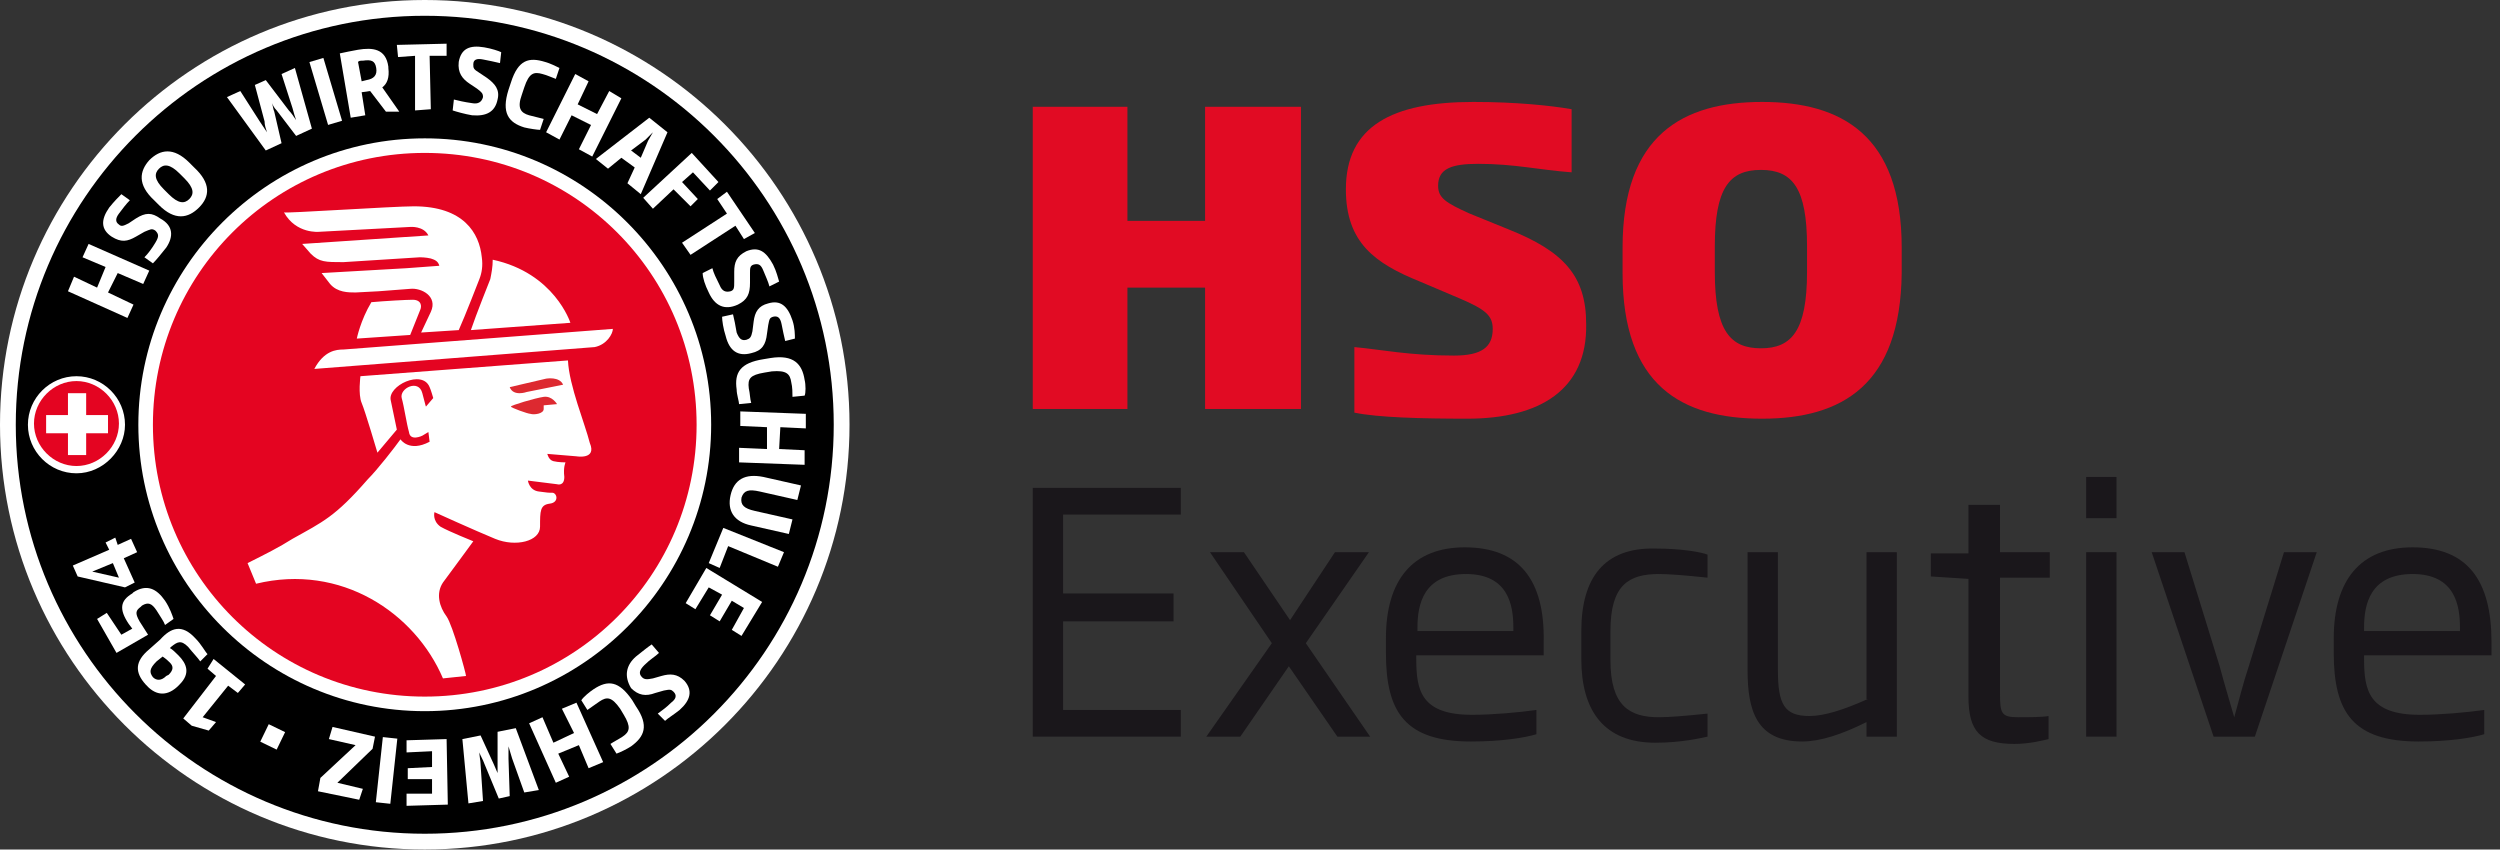 <?xml version="1.0" encoding="utf-8"?>
<!-- Generator: Adobe Illustrator 18.1.1, SVG Export Plug-In . SVG Version: 6.00 Build 0)  -->
<svg version="1.1" id="Ebene_1" xmlns="http://www.w3.org/2000/svg" xmlns:xlink="http://www.w3.org/1999/xlink" x="0px" y="0px"
	 width="206px" height="70px" viewBox="79 7 206 70" style="enable-background:new 79 7 206 70;" xml:space="preserve">
<rect x="79" y="7" width="206" height="70" fill="#333333" stroke="none"/>
<g>
	<path style="fill:#FFFFFF;" d="M79,42c0-19.3,15.7-35,35-35c19.3,0,35,15.7,35,35c0,19.3-15.7,35-35,35C94.7,77,79,61.3,79,42"/>
	<path style="fill:#DD2930;" d="M124,38.2l-3,0.7c0.3,0.8,1.4,0.4,1.4,0.4l3-0.6C125.1,38,124,38.2,124,38.2"/>
	<path style="fill:#DD2930;" d="M123.8,39.7c-0.7,0.1-2.7,0.7-2.7,0.8c0,0.1,1.4,0.6,1.6,0.6c0.3,0.1,1.1,0,1.1-0.4
		c0-0.4,0-0.3,0-0.3l1.1-0.1C124.9,40.3,124.5,39.6,123.8,39.7"/>
	<path style="fill:#E40421;" d="M128,35.6l-23.1,1.8c0.8-1.5,1.8-1.6,2.4-1.6l22.2-1.7C129.5,34.5,129,35.4,128,35.6 M126.5,44.6
		l-2.4-0.2c0,0,0.1,0.5,0.5,0.6c0.4,0.1,1,0.1,1,0.1s-0.2,0.4-0.1,1.2c0,0.8-0.6,0.6-0.6,0.6l-2.4-0.3c0,0,0.1,0.8,0.9,0.9
		c0.8,0.1,0.7,0.1,1.1,0.1c0.4,0,0.6,0.8-0.2,0.9c-0.8,0.1-0.8,0.6-0.8,1.9c0,1.2-2,1.7-3.7,1c-1.7-0.7-5-2.2-5-2.2
		s-0.2,0.7,0.5,1.2c0.7,0.4,2.7,1.2,2.7,1.2s-1.9,2.6-2.5,3.4c-0.6,0.9-0.3,2,0.3,2.8c0.5,0.7,1.6,4.7,1.6,4.9l-1.9,0.2
		c-2.3-5.4-8.4-9.5-15.4-7.8l-0.7-1.7c1.4-0.7,2.6-1.3,3.7-2c2.5-1.4,3.5-1.8,6.2-4.9c0.8-0.8,2.2-2.6,2.7-3.3c0,0,0.7,1.1,2.4,0.2
		l-0.1-0.8l-0.5,0.3c0,0-1,0.5-1.1-0.3c-0.2-0.7-0.4-2.1-0.6-2.8c-0.2-0.8,1.4-1.6,1.7-0.4s0.3,1.1,0.3,1.1l0.6-0.7
		c0,0-0.2-0.7-0.3-0.9c-0.6-1.5-3.5-0.1-3.2,1.1c0.3,1.4,0.5,2.4,0.5,2.4l-1.6,1.9c0,0-1-3.4-1.3-4.1c-0.3-0.7-0.1-2.2-0.1-2.2l0,0
		l17.1-1.3c0.1,2.1,1.4,5.2,1.8,6.8C128.2,44.9,126.5,44.6,126.5,44.6 M113.6,32.6l-0.8,2l-4.4,0.3c0,0,0.3-1.5,1.2-3
		c1.1-0.1,2.9-0.2,3.4-0.2C113.7,31.7,113.8,32.2,113.6,32.6 M113.1,24c4.1,0,5.4,2.2,5.6,4.2c0.1,0.7,0,1.3-0.2,1.8
		c0,0-1.2,3.1-1.7,4.2l-3.1,0.2l0.8-1.7c0.6-1.3-0.8-2-1.7-1.9l-2.6,0.2l-1.9,0.1c-0.6,0-1.5,0-2.1-0.7l-0.7-0.9l7-0.4l2.7-0.2
		c-0.1-0.4-0.4-0.5-0.7-0.6c-0.4-0.1-0.9-0.1-0.9-0.1l-6.3,0.4c-1.5,0-2,0-2.7-0.7l-0.7-0.8l10.4-0.7c-0.4-0.8-1.5-0.7-1.5-0.7
		l-7.5,0.4c0,0-1.9,0.2-2.9-1.6C102.4,24.6,111.4,24,113.1,24 M119.6,28.4c5.1,1.1,6.4,5.2,6.4,5.2l-8.2,0.6
		c0.4-1.2,1.6-4.2,1.6-4.2C119.5,29.5,119.6,29,119.6,28.4 M114,19.6c-12.4,0-22.4,10-22.4,22.4c0,12.4,10,22.4,22.4,22.4
		c12.4,0,22.4-10,22.4-22.4C136.4,29.6,126.4,19.6,114,19.6"/>
	<path d="M114,65.6C101,65.6,90.4,55,90.4,42c0-13,10.6-23.6,23.6-23.6S137.6,29,137.6,42C137.6,55,127,65.6,114,65.6 M85.3,46
		c-2.2,0-4-1.8-4-4c0-2.2,1.8-4,4-4c2.2,0,4,1.8,4,4C89.3,44.1,87.5,46,85.3,46 M114,8.3C95.4,8.3,80.3,23.4,80.3,42
		c0,18.6,15.1,33.7,33.7,33.7c18.6,0,33.7-15.1,33.7-33.7C147.7,23.4,132.6,8.3,114,8.3"/>
	<path style="fill:#E40421;" d="M86.1,42.7v1.8h-1.5v-1.8h-1.8v-1.5h1.8v-1.8h1.5v1.8h1.8v1.5H86.1z M85.3,38.4
		c-1.9,0-3.5,1.6-3.5,3.5c0,1.9,1.6,3.5,3.5,3.5c1.9,0,3.5-1.6,3.5-3.5C88.8,40,87.2,38.4,85.3,38.4"/>
</g>
<polygon style="fill:#FFFFFF;" points="90.8,30.4 88.7,29.5 87.9,31.1 90,32.1 89.5,33.2 84.6,31 85.1,29.8 87,30.7 87.7,29 
	85.8,28.2 86.3,27.1 91.3,29.3 "/>
<g>
	<path style="fill:#FFFFFF;" d="M92.7,27.4c-0.4,0.5-0.8,1-1.1,1.3l-0.7-0.5c0.3-0.3,0.6-0.7,0.9-1.2c0.3-0.5,0.3-0.7,0-1
		c-0.3-0.2-0.4-0.1-0.9,0.1l-0.7,0.4c-0.7,0.4-1.2,0.5-2,0c-0.9-0.6-0.9-1.4-0.2-2.4c0.4-0.5,0.8-0.9,1-1.1l0.7,0.5
		c-0.3,0.3-0.6,0.7-0.9,1.1c-0.3,0.4-0.3,0.7,0,0.9c0.2,0.2,0.4,0.1,0.8-0.1l0.6-0.4c0.8-0.5,1.3-0.5,2,0
		C93.3,25.6,93.3,26.5,92.7,27.4"/>
	<path style="fill:#FFFFFF;" d="M93.8,21.3c-0.8-0.8-1.3-0.8-1.7-0.4c-0.4,0.4-0.4,0.9,0.4,1.7l0.4,0.4c0.8,0.8,1.3,0.8,1.7,0.4
		c0.4-0.4,0.4-0.9-0.4-1.7L93.8,21.3z M95.4,24.1c-0.9,0.9-2,1.1-3.3-0.2l-0.4-0.4c-1.4-1.3-1.2-2.4-0.4-3.3c0.9-0.9,2-1.1,3.3,0.2
		l0.4,0.4C96.4,22.1,96.3,23.2,95.4,24.1"/>
	<path style="fill:#FFFFFF;" d="M104.7,17.6l-1.3,0.6l-1.6-2.1c-0.2-0.2-0.3-0.4-0.4-0.6l0,0c0.1,0.2,0.1,0.5,0.2,0.7l0.6,2.6
		l-1.3,0.6L97.7,15l1.1-0.5l1.6,2.5c0.2,0.3,0.4,0.6,0.6,0.9l0,0c-0.1-0.3-0.2-0.6-0.2-0.9l-0.8-3l0.9-0.4l1.9,2.5
		c0.2,0.2,0.4,0.5,0.6,0.8l0,0c-0.1-0.3-0.2-0.6-0.3-1l-0.9-2.8l1.1-0.5L104.7,17.6z"/>
</g>
<rect x="103.1" y="13.9" transform="matrix(0.285 0.959 -0.959 0.285 89.593 -91.062)" style="fill:#FFFFFF;" width="5.4" height="1.2"/>
<g>
	<path style="fill:#FFFFFF;" d="M110,12.6c-0.1-0.6-0.4-0.7-1.1-0.6c-0.2,0-0.3,0-0.4,0.1l0.3,1.6l0.4-0.1
		C109.8,13.5,110.1,13.2,110,12.6L110,12.6z M110.8,16.2l-1.3-1.7l-0.7,0.1l0.3,1.9l-1.2,0.2l-0.9-5.3c0.5-0.1,0.9-0.2,1.5-0.3
		c1.2-0.2,2.3-0.1,2.5,1.4l0,0.1c0.1,0.8-0.1,1.3-0.5,1.6l1.4,2L110.8,16.2z"/>
</g>
<polygon style="fill:#FFFFFF;" points="114.4,11.6 114.5,16 113.2,16.1 113.2,11.6 111.8,11.7 111.7,10.7 115.8,10.6 115.8,11.6 "/>
<g>
	<path style="fill:#FFFFFF;" d="M117.9,16.5c-0.6-0.1-1.3-0.3-1.6-0.4l0.1-0.9c0.4,0.1,0.8,0.2,1.5,0.3c0.5,0.1,0.8-0.1,0.9-0.5
		c0-0.3-0.1-0.4-0.5-0.7l-0.6-0.4c-0.6-0.4-1-0.9-0.9-1.8c0.2-1.1,0.9-1.4,2.1-1.2c0.6,0.1,1.2,0.3,1.4,0.4l-0.1,0.9
		c-0.4-0.1-0.9-0.2-1.4-0.3c-0.5-0.1-0.8,0-0.8,0.4c0,0.3,0,0.4,0.5,0.7l0.6,0.4c0.7,0.5,1.1,1,0.9,1.8
		C119.8,16.2,119.1,16.6,117.9,16.5"/>
	<path style="fill:#FFFFFF;" d="M122.2,17.5c-1.3-0.4-1.9-1.2-1.3-3.1l0.2-0.6c0.6-1.9,1.5-2.1,2.8-1.7c0.4,0.1,1,0.4,1.2,0.5
		l-0.3,0.9c-0.3-0.1-0.7-0.3-1.1-0.4c-0.7-0.2-1.1-0.1-1.5,1.1l-0.2,0.6c-0.4,1.1-0.1,1.5,0.6,1.7c0.4,0.1,0.8,0.2,1.2,0.3l-0.3,0.9
		C123.3,17.7,122.6,17.6,122.2,17.5"/>
</g>
<polygon style="fill:#FFFFFF;" points="126.7,19.3 127.7,17.3 126.1,16.5 125.1,18.5 124,17.9 126.4,13.1 127.5,13.7 126.6,15.6 
	128.2,16.4 129.2,14.5 130.2,15.1 127.8,19.9 "/>
<g>
	<path style="fill:#FFFFFF;" d="M132.4,18.6c0.1-0.2,0.3-0.5,0.4-0.7l0,0c-0.2,0.2-0.4,0.4-0.6,0.6l-1.2,0.9l0.8,0.6L132.4,18.6z
		 M130.7,22.1l0.6-1.3l-1.1-0.8l-1.1,0.9l-1-0.8l4.4-3.4l1.5,1.2l-2.2,5.1L130.7,22.1z"/>
</g>
<polygon style="fill:#FFFFFF;" points="136.1,21.2 135.2,22 136.5,23.4 135.9,24 134.5,22.6 132.8,24.2 132,23.3 136,19.6 138.2,22 
	137.5,22.7 "/>
<polygon style="fill:#FFFFFF;" points="139.6,25.6 135.9,28 135.2,27 138.9,24.6 138.1,23.4 138.9,22.8 141.2,26.2 140.3,26.7 "/>
<g>
	<path style="fill:#FFFFFF;" d="M137.4,31.1c-0.3-0.6-0.5-1.2-0.5-1.6l0.8-0.4c0.1,0.4,0.3,0.8,0.6,1.4c0.2,0.5,0.5,0.6,0.9,0.5
		c0.3-0.1,0.3-0.3,0.3-0.8l0-0.8c0-0.8,0.2-1.3,1-1.7c1-0.4,1.6,0,2.2,1.1c0.3,0.6,0.4,1.1,0.5,1.4l-0.8,0.4
		c-0.1-0.4-0.3-0.8-0.5-1.3c-0.2-0.5-0.4-0.6-0.8-0.5c-0.3,0.1-0.3,0.3-0.3,0.7l0,0.8c0,0.9-0.2,1.4-1,1.8
		C138.7,32.6,137.9,32.2,137.4,31.1"/>
	<path style="fill:#FFFFFF;" d="M138.8,34.7c-0.2-0.6-0.3-1.3-0.3-1.6l0.9-0.2c0.1,0.4,0.2,0.9,0.3,1.5c0.2,0.5,0.4,0.7,0.8,0.6
		c0.3-0.1,0.4-0.2,0.5-0.7l0.1-0.8c0.1-0.8,0.4-1.3,1.2-1.5c1-0.3,1.6,0.2,2,1.4c0.2,0.6,0.2,1.2,0.2,1.5l-0.8,0.2
		c-0.1-0.4-0.2-0.9-0.3-1.4c-0.1-0.5-0.3-0.7-0.7-0.6c-0.3,0.1-0.3,0.2-0.4,0.7l-0.1,0.7c-0.1,0.9-0.4,1.4-1.3,1.6
		C139.8,36.4,139.1,35.9,138.8,34.7"/>
	<path style="fill:#FFFFFF;" d="M139.7,39.1c-0.2-1.4,0.3-2.2,2.2-2.5l0.6-0.1c1.9-0.3,2.6,0.5,2.8,1.8c0.1,0.4,0.1,1.1,0,1.3
		l-1,0.1c0-0.3,0-0.8-0.1-1.2c-0.1-0.7-0.4-1-1.6-0.9l-0.6,0.1c-1.2,0.2-1.4,0.5-1.3,1.3c0.1,0.4,0.1,0.9,0.2,1.2l-1,0.1
		C139.9,40.1,139.7,39.5,139.7,39.1"/>
</g>
<polygon style="fill:#FFFFFF;" points="139.9,43.9 142.2,44 142.2,42.2 140,42.1 140,40.9 145.4,41.1 145.4,42.3 143.3,42.2 
	143.2,44 145.3,44.1 145.3,45.3 139.9,45.1 "/>
<g>
	<path style="fill:#FFFFFF;" d="M139.2,47.8c0.3-1.3,1.2-1.8,2.7-1.5L145,47l-0.3,1.2l-3.1-0.7c-0.9-0.2-1.3-0.1-1.5,0.5
		c-0.1,0.6,0.2,0.9,1.1,1.1l3.1,0.7l-0.3,1.2l-3.1-0.7C139.5,50,138.9,49.1,139.2,47.8"/>
</g>
<polygon style="fill:#FFFFFF;" points="138.6,50.5 143.6,52.5 143.1,53.7 139,52 138.3,53.8 137.4,53.4 "/>
<polygon style="fill:#FFFFFF;" points="137.2,53.8 141.8,56.6 140.1,59.4 139.3,58.9 140.3,57.1 139.3,56.5 138.3,58.2 137.5,57.7 
	138.5,56 137.4,55.4 136.3,57.2 135.5,56.7 "/>
<g>
	<path style="fill:#FFFFFF;" d="M131.4,61.1c0.5-0.4,1-0.8,1.3-1l0.6,0.7c-0.3,0.3-0.7,0.5-1.2,1c-0.4,0.4-0.5,0.7-0.2,1
		c0.2,0.2,0.4,0.2,0.9,0.1l0.7-0.2c0.7-0.2,1.3-0.2,1.9,0.4c0.7,0.8,0.5,1.6-0.4,2.4c-0.5,0.4-1,0.7-1.2,0.9l-0.6-0.6
		c0.4-0.3,0.7-0.5,1.1-0.9c0.4-0.3,0.5-0.6,0.2-0.9c-0.2-0.2-0.3-0.2-0.8-0.1l-0.7,0.2c-0.8,0.3-1.4,0.2-2-0.4
		C130.4,62.7,130.6,61.8,131.4,61.1"/>
	<path style="fill:#FFFFFF;" d="M127.9,63.8c1.2-0.8,2.1-0.7,3.2,0.9l0.3,0.5c1.1,1.6,0.7,2.5-0.4,3.3c-0.3,0.2-0.9,0.5-1.2,0.6
		l-0.5-0.8c0.3-0.2,0.7-0.4,1-0.6c0.6-0.4,0.7-0.8,0.1-1.8l-0.3-0.5c-0.7-1-1.1-1-1.7-0.6c-0.3,0.2-0.7,0.5-1,0.7l-0.5-0.8
		C127.1,64.4,127.6,64,127.9,63.8"/>
</g>
<polygon style="fill:#FFFFFF;" points="123.7,66.1 124.6,68.2 126.3,67.4 125.3,65.4 126.5,64.9 128.7,69.8 127.5,70.3 126.7,68.4 
	125,69.1 125.9,71 124.8,71.5 122.6,66.6 "/>
<g>
	<path style="fill:#FFFFFF;" d="M117.1,67.9l1.5-0.3l1.1,2.4c0.1,0.2,0.2,0.5,0.3,0.7l0,0c0-0.2,0-0.5,0-0.8l0-2.6l1.5-0.3l1.9,5.1
		l-1.2,0.2l-1-2.8c-0.1-0.3-0.2-0.7-0.3-1l0,0c0,0.3,0,0.7,0,1l0.1,3.1l-0.9,0.2l-1.2-2.9c-0.1-0.3-0.3-0.6-0.4-0.9l0,0
		c0,0.3,0.1,0.7,0.1,1l0.2,3l-1.2,0.2L117.1,67.9z"/>
</g>
<polygon style="fill:#FFFFFF;" points="115.8,67.9 115.9,73.3 112.5,73.4 112.5,72.4 114.6,72.4 114.6,71.2 112.6,71.2 112.6,70.3 
	114.6,70.2 114.6,68.9 112.5,69 112.5,68 "/>
<rect x="108.2" y="69.9" transform="matrix(0.107 -0.994 0.994 0.107 28.911 173.175)" style="fill:#FFFFFF;" width="5.4" height="1.2"/>
<polygon style="fill:#FFFFFF;" points="109.9,67.7 109.7,68.7 106.8,71.5 108.9,72 108.6,72.9 105.2,72.2 105.4,71.1 108.3,68.4 
	106.1,67.9 106.4,66.9 "/>
<rect x="100.7" y="67" transform="matrix(0.436 -0.9 0.9 0.436 -3.759 129.532)" style="fill:#FFFFFF;" width="1.6" height="1.5"/>
<polygon style="fill:#FFFFFF;" points="99.2,63.4 98.6,64.1 97.8,63.5 95.7,66.1 96.8,66.5 96.2,67.2 94.8,66.8 94.1,66.2 
	96.8,62.7 96.1,62.1 96.6,61.3 "/>
<g>
	<path style="fill:#FFFFFF;" d="M91.9,61.5c-0.6,0.6-0.6,0.9-0.3,1.3c0.3,0.3,0.7,0.3,1.1-0.1l0.2-0.1c0.4-0.4,0.4-0.7,0.1-1
		c-0.1-0.1-0.3-0.3-0.6-0.5L91.9,61.5z M95.1,59.6c0.5,0.5,0.8,1.1,1,1.3l-0.6,0.6c-0.2-0.3-0.6-0.7-1-1.2c-0.6-0.6-0.9-0.4-1.4,0
		l-0.1,0.1c0.2,0.1,0.5,0.4,0.7,0.6c0.7,0.7,1,1.5,0.1,2.4l-0.2,0.2c-1,0.9-1.9,0.6-2.6-0.2c-0.9-1-0.9-1.9,0.3-2.9l0.9-0.8
		C93.1,58.7,94,58.4,95.1,59.6"/>
	<path style="fill:#FFFFFF;" d="M92.6,56.5c0.4,0.6,0.6,1.2,0.7,1.5l-0.7,0.5c-0.1-0.3-0.4-0.7-0.7-1.2c-0.4-0.6-0.7-0.7-1.2-0.4
		l-0.1,0.1c-0.4,0.3-0.5,0.5-0.1,1.2l0.7,1.1l-2.6,1.5L87,58l0.8-0.5l1.2,1.8l0.9-0.5l-0.3-0.4c-0.8-1.2-0.7-1.9,0.3-2.5l0.1-0.1
		C91.1,55.1,91.9,55.5,92.6,56.5"/>
</g>
<path style="fill:#FFFFFF;" d="M86.6,54.1l2.2,0.5l-0.5-1.2L86.6,54.1z M88.7,51.9l1.1-0.5l0.5,1.1L89.2,53l0.9,2l-0.8,0.4l-3.9-0.9
	l-0.4-0.9l3-1.3l-0.3-0.6l0.8-0.4L88.7,51.9z"/>
<g>
	<g>
		<polygon style="fill:#E10B23;" points="178.3,40.7 178.3,30.7 171.9,30.7 171.9,40.7 164.1,40.7 164.1,15.8 171.9,15.8 
			171.9,25.2 178.3,25.2 178.3,15.8 186.2,15.8 186.2,40.7 		"/>
		<path style="fill:#E10B23;" d="M199.9,41.5c-3.8,0-7.4-0.1-9.3-0.5v-5.4c2.2,0.2,4.5,0.7,8.2,0.7c2.3,0,3.2-0.7,3.2-2.2
			c0-1.1-0.6-1.6-2.7-2.5l-3.3-1.4c-3.7-1.5-6.1-3.2-6.1-7.6c0-5.2,3.8-7.2,10.5-7.2c3.5,0,6.4,0.3,8.1,0.6v5.2
			c-2.7-0.2-4.7-0.7-7.7-0.7c-2.2,0-3.3,0.4-3.3,1.8c0,1,0.6,1.4,2.6,2.3l3.2,1.3c4.5,1.8,6.4,3.8,6.4,7.8
			C209.8,39.1,205.9,41.5,199.9,41.5z"/>
		<path style="fill:#E10B23;" d="M224.2,41.5c-6.6,0-11.5-2.7-11.5-12v-2.1c0-9.3,5-12,11.5-12c6.5,0,11.5,2.7,11.5,12v2.1
			C235.6,38.7,230.8,41.5,224.2,41.5z M227.9,27.3c0-4.8-1.2-6.3-3.8-6.3c-2.6,0-3.8,1.5-3.8,6.3v2.1c0,4.9,1.3,6.3,3.8,6.3
			c2.5,0,3.8-1.4,3.8-6.3V27.3z"/>
	</g>
	<g>
		<polygon style="fill:#1A171B;" points="164.1,67.7 176.3,67.7 176.3,65.5 166.6,65.5 166.6,58.2 175.7,58.2 175.7,55.9 
			166.6,55.9 166.6,49.4 176.3,49.4 176.3,47.2 164.1,47.2 		"/>
		<polygon style="fill:#1A171B;" points="191.8,52.5 189,52.5 185.3,58.1 181.5,52.5 178.7,52.5 183.8,60 178.4,67.7 181.2,67.7 
			185.2,61.9 189.2,67.7 191.9,67.7 186.6,60 		"/>
		<path style="fill:#1A171B;" d="M199.7,52.1c-4.3,0-6.5,2.7-6.5,7.5v1.2c0,4.9,1.6,7.3,7,7.3c2.5,0,4.4-0.3,5.4-0.6v-2
			c-1.4,0.2-3.6,0.4-5.3,0.4c-4.2,0-4.6-2-4.6-4.6V61h10.5v-1.1C206.3,54.8,204.2,52.1,199.7,52.1z M203.7,59h-7.9v-0.3
			c0-1.9,0.5-4.4,4-4.4c3.5,0,3.9,2.6,3.9,4.4V59z"/>
		<path style="fill:#1A171B;" d="M209.3,59v2.3c0,4.3,1.9,6.9,6.1,6.9c2.2,0,3.8-0.4,4.3-0.5v-1.9c-1.9,0.2-3.2,0.3-4,0.3
			c-2.4,0-4-0.9-4-4.7V59c0-3.8,1.5-4.7,4-4.7c0.8,0,2.1,0.1,4,0.3v-1.9c-0.5-0.2-2.1-0.5-4.3-0.5C211.2,52.1,209.3,54.6,209.3,59z"
			/>
		<path style="fill:#1A171B;" d="M232.9,64.6c-2,0.9-3.6,1.4-4.8,1.4c-2.1,0-2.6-1-2.6-3.8v-9.7h-2.5v9.7c0,3.3,0.7,5.9,4.5,5.9
			c1.5,0,3.3-0.6,5.3-1.6v1.2h2.5V52.5h-2.5V64.6z"/>
		<path style="fill:#1A171B;" d="M243.7,48.6h-2.5v4h-3.1v1.9l3.1,0.2v9.7c0,2.9,1,3.9,3.8,3.9c1.2,0,2.4-0.3,2.8-0.4V66
			c-0.5,0.1-1.7,0.1-2.5,0.1c-1.4,0-1.5-0.3-1.5-2v-9.5h4.1v-2.1h-4.1V48.6z"/>
		<rect x="250.9" y="52.5" style="fill:#1A171B;" width="2.5" height="15.2"/>
		<rect x="250.9" y="46.3" style="fill:#1A171B;" width="2.5" height="3.4"/>
		<path style="fill:#1A171B;" d="M264.3,61.9c-0.5,1.5-0.8,2.8-1.2,4.2c-0.4-1.4-0.8-2.7-1.2-4.2l-2.9-9.4h-2.7l5.1,15.2h3.4
			l5.1-15.2h-2.7L264.3,61.9z"/>
		<path style="fill:#1A171B;" d="M284.3,61v-1.1c0-5.1-2-7.8-6.5-7.8c-4.3,0-6.5,2.7-6.5,7.5v1.2c0,4.9,1.6,7.3,7,7.3
			c2.5,0,4.4-0.3,5.4-0.6v-2c-1.4,0.2-3.6,0.4-5.3,0.4c-4.2,0-4.6-2-4.6-4.6V61H284.3z M273.8,58.7c0-1.9,0.5-4.4,4-4.4
			c3.5,0,3.9,2.6,3.9,4.4V59h-7.9V58.7z"/>
	</g>
</g>
</svg>
